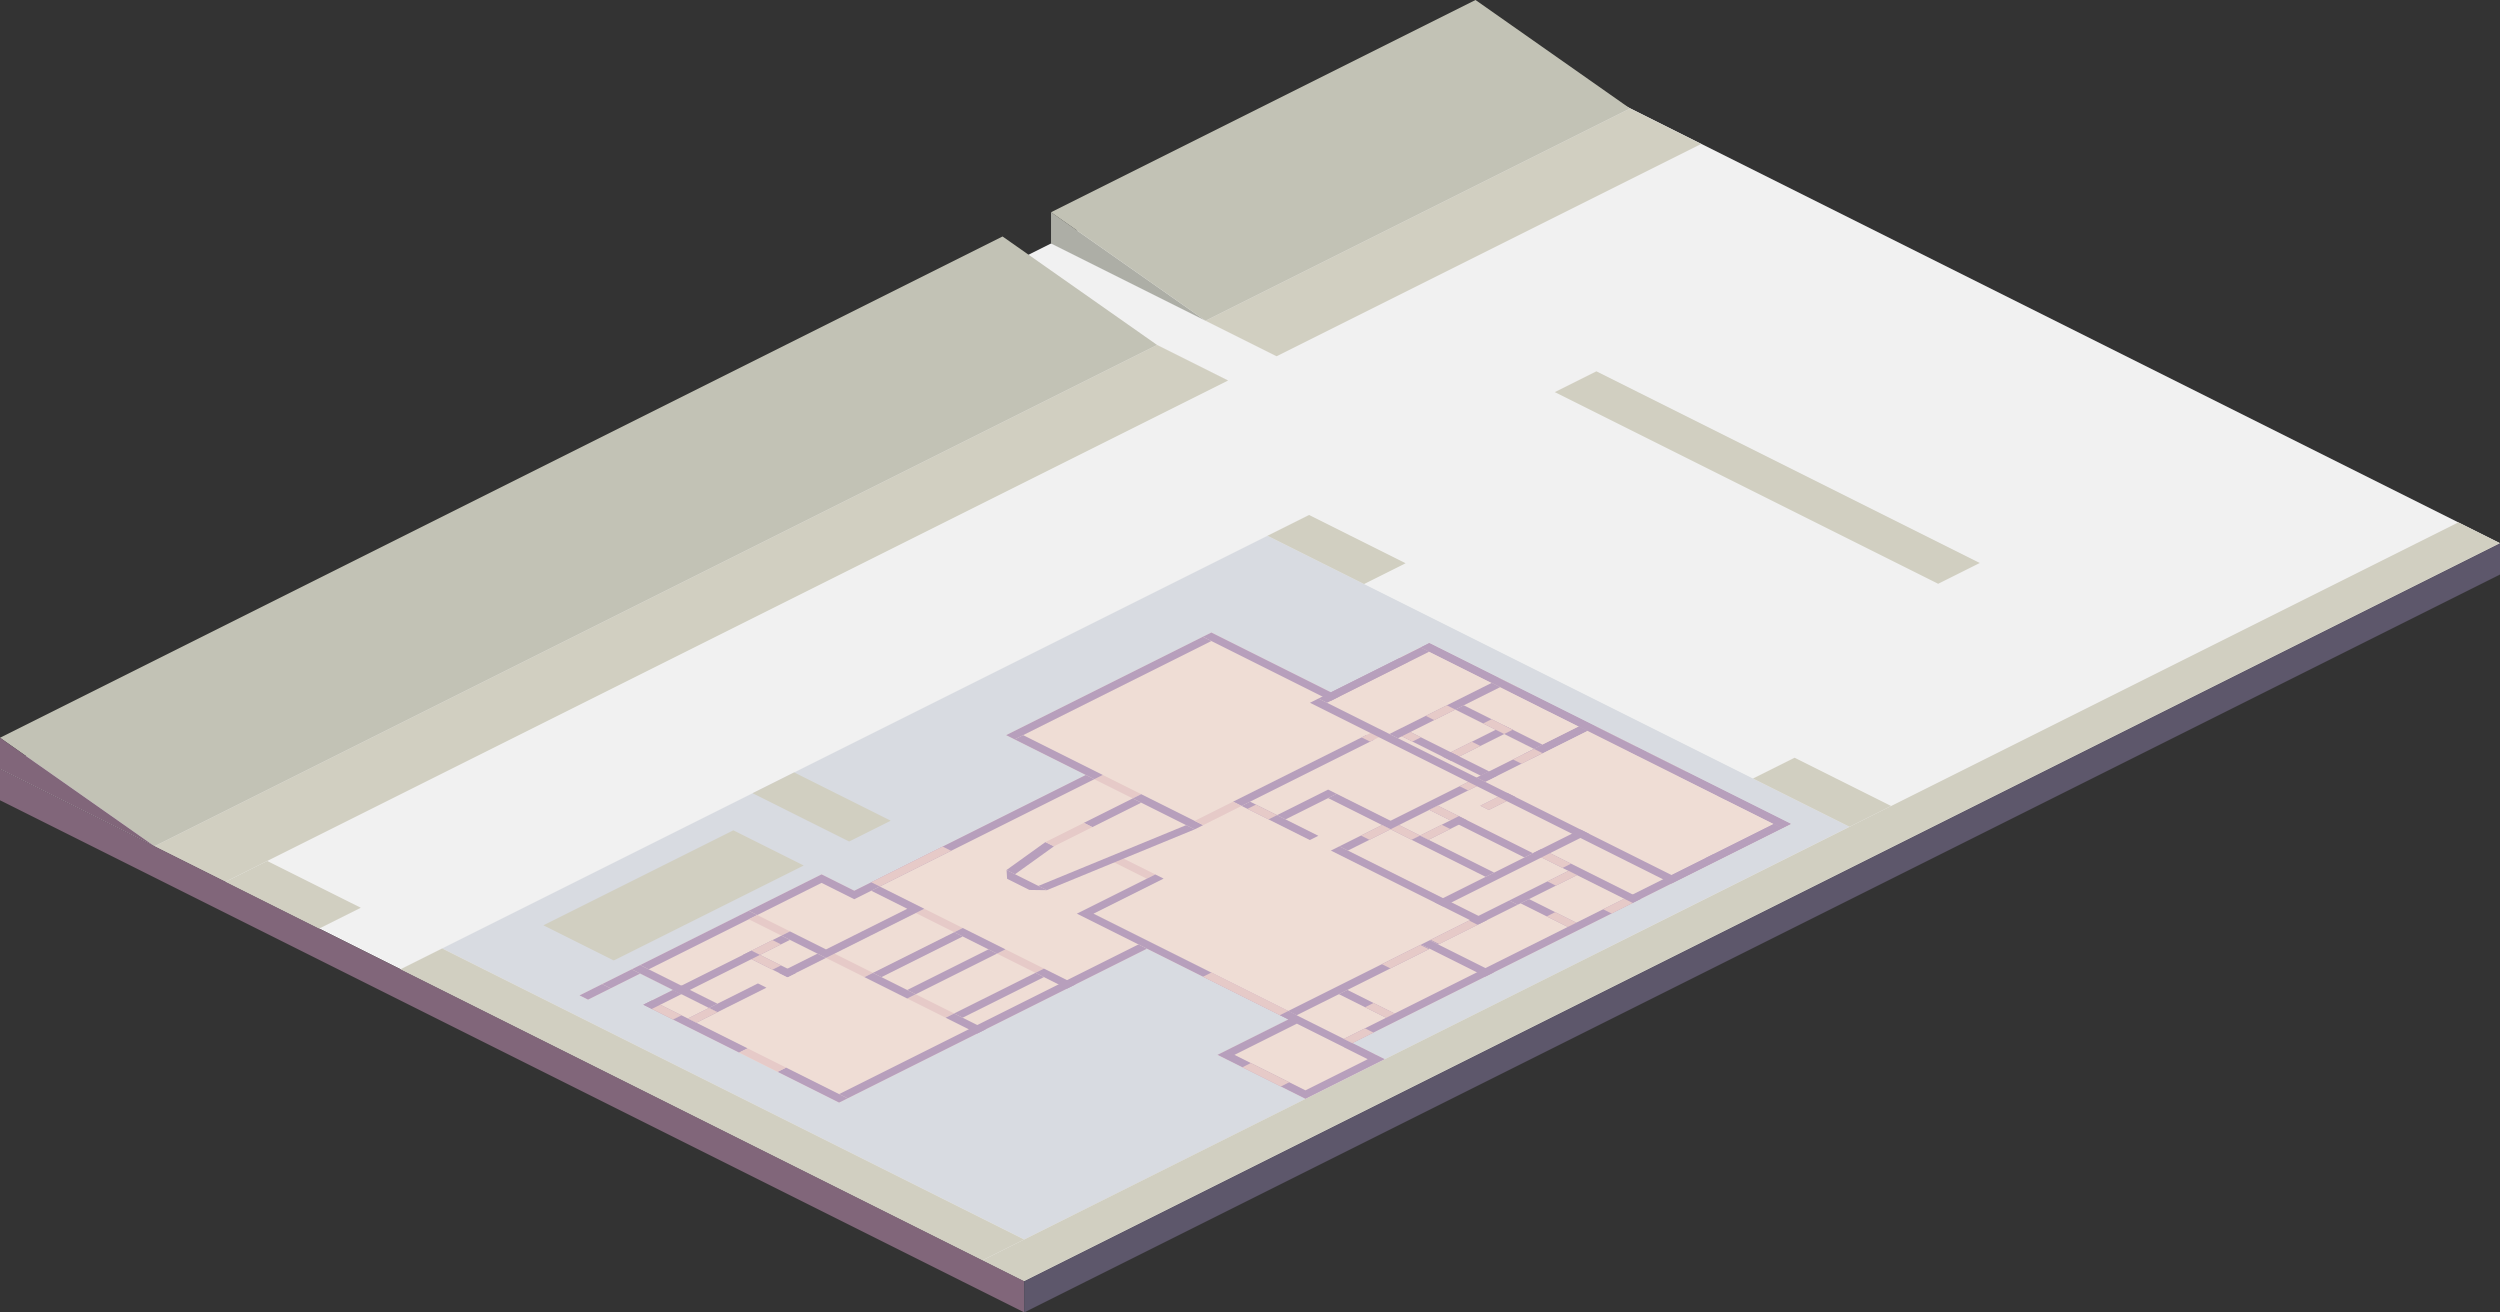 <svg id="Layer_2" xmlns="http://www.w3.org/2000/svg" viewBox="0 0 1904.92 1000">
    <rect x="0" y="0" width="1904.92" height="1000" fill="#333333" stroke="none"/>
    <defs>
        <style>
            .cls-1 {
                fill: #f1f1f1;
            }

            .cls-2 {
                fill: #e6cac8;
            }

            .cls-3 {
                fill: #efddd5;
            }

            .cls-4 {
                fill: #81667a;
            }

            .cls-5 {
                fill: #c2c2b5;
            }

            .cls-6 {
                fill: #b79fbc;
            }

            .cls-7 {
                fill: #adaea6;
            }

            .cls-8 {
                fill: #d8dbe1;
            }

            .cls-9 {
                fill: #d1cfc1;
            }

            .cls-10 {
                fill: #5d576b;
            }
        </style>
    </defs>
    <g id="base">
        <polygon class="cls-1" points="1904.92 413.92 780.44 976.16 0 585.94 1124.48 23.7 1904.92 413.92" />
        <polygon class="cls-9" points="171.88 671.88 117.74 644.81 881.66 262.85 935.79 289.92 171.88 671.88" />
        <polygon class="cls-9" points="972.72 271.46 918.58 244.39 1242.04 82.66 1296.18 109.73 972.72 271.46" />
        <polygon class="cls-7" points="800.84 161.73 918.58 244.39 800.84 185.52 800.84 161.73" />
        <polygon class="cls-5" points="918.58 244.39 1242.04 82.66 1124.3 0 800.84 161.73 918.58 244.39" />
        <polygon class="cls-5" points="117.74 644.81 881.66 262.85 763.92 180.19 0 562.15 117.74 644.81" />
        <polygon class="cls-4" points="780.44 976.16 780.44 1000 0 609.78 0 585.94 780.44 976.16" />
        <polygon class="cls-10" points="1904.92 413.92 1904.92 437.76 780.44 1000 780.44 976.16 1904.92 413.92" />
        <polygon class="cls-4" points="0 562.15 0 585.94 117.74 644.81 0 562.15" />
    </g>
    <polygon id="pathway" class="cls-8" points="780.4 944.43 336.91 722.69 965.75 408.25 1409.23 629.99 780.4 944.43" />
    <g id="grass">
        <polygon class="cls-9" points="1184.7 298.78 1216.4 282.93 1508.51 428.98 1476.81 444.83 1184.7 298.78" />
        <polygon class="cls-9" points="1873.17 398.04 1904.87 413.89 780.39 976.13 748.69 960.28 1873.17 398.04" />
        <polygon class="cls-9" points="780.39 944.43 748.69 960.28 305.19 738.53 336.89 722.68 780.39 944.43" />
        <polygon class="cls-9" points="274.9 691.68 243.2 707.53 171.88 671.88 203.58 656.03 274.9 691.68" />
        <polygon class="cls-9" points="1440.95 614.15 1409.25 630 1335.7 593.22 1367.4 577.37 1440.95 614.15" />
        <polygon class="cls-9" points="1071.01 429.18 1039.31 445.03 965.75 408.25 997.45 392.4 1071.01 429.18" />
        <polygon class="cls-9" points="678.68 625.34 646.98 641.19 573.42 604.42 605.12 588.57 678.68 625.34" />
        <polygon class="cls-9" points="467.65 731.85 414.03 705.04 558.77 632.67 612.39 659.48 467.65 731.85" />
    </g>
    <g id="building">
        <g id="bottom_floor">
            <polygon id="floor" class="cls-3"
                points="1055.13 807.08 994.73 837.28 927.69 803.76 981.69 776.77 873.91 722.88 639.37 840.15 563.17 802.05 563.18 802.05 512.7 776.81 512.69 776.81 490.18 765.55 512.69 754.29 487.77 741.83 448.07 761.69 441.59 758.45 481.3 738.59 481.29 738.59 626.01 666.23 650.93 678.7 827.32 590.5 773.11 563.4 773.12 563.39 766.63 560.15 923.02 481.96 1014.11 527.51 1066.5 501.31 1066.5 501.32 1082.55 493.3 1082.54 493.29 1089.02 490.05 1157.61 524.35 1216.08 553.59 1216.09 553.59 1246.84 568.97 1246.84 568.97 1255.05 573.08 1255.06 573.08 1285.81 588.45 1285.8 588.45 1364.5 627.8 1030.53 794.78 1055.13 807.08" />
            <g id="walls">
                <g>
                    <polygon class="cls-2"
                        points="733.56 707.09 727.08 710.33 697.79 695.69 704.27 692.45 733.56 707.09" />
                    <polygon class="cls-6"
                        points="606.53 741.33 600.05 744.56 566.1 727.59 572.58 724.35 606.53 741.33" />
                    <polygon class="cls-2"
                        points="795.43 738.03 788.95 741.27 759.66 726.62 766.14 723.38 795.43 738.03" />
                    <polygon class="cls-2"
                        points="727.01 772.23 720.53 775.47 691.24 760.83 697.72 757.59 727.01 772.23" />
                    <polygon class="cls-2"
                        points="665.15 741.3 658.67 744.54 629.38 729.9 635.86 726.66 665.15 741.3" />
                    <polygon class="cls-2"
                        points="869.57 605.14 863.1 608.38 833.81 593.74 840.28 590.5 869.57 605.14" />
                    <polygon class="cls-6"
                        points="1250.49 684.8 1244.02 688.04 1168.08 650.08 1174.56 646.84 1250.49 684.8" />
                    <polygon class="cls-6"
                        points="1040.73 560.26 1047.2 563.5 946.03 614.08 939.56 610.85 1040.73 560.26" />
                    <polygon class="cls-6"
                        points="916.75 628.73 910.27 631.97 863.1 608.38 869.57 605.14 916.75 628.73" />
                    <polygon class="cls-6" points="840.28 590.5 833.8 593.74 773.11 563.4 779.6 560.15 840.28 590.5" />
                    <polygon class="cls-6"
                        points="923.02 488.45 773.12 563.39 766.63 560.15 916.53 485.2 923.02 488.45" />
                    <polygon class="cls-6"
                        points="1066.64 553.77 1060.16 557.02 916.53 485.2 923.02 481.96 1066.64 553.77" />
                    <polygon class="cls-6"
                        points="797.72 678.3 784.37 678.11 767.36 669.6 766.97 662.93 797.72 678.3" />
                    <polygon class="cls-6"
                        points="833.81 593.74 650.93 685.18 626.01 672.72 576.99 697.22 570.51 693.99 626.01 666.24 650.93 678.7 827.33 590.5 833.81 593.74" />
                    <polygon class="cls-6"
                        points="766.14 723.38 759.66 726.62 727.08 710.33 733.56 707.09 766.14 723.38" />
                    <polygon class="cls-6"
                        points="697.72 757.59 691.24 760.83 658.67 744.54 665.15 741.3 697.72 757.59" />
                    <polygon class="cls-6"
                        points="819.52 750.07 813.04 753.31 788.95 741.27 795.44 738.03 819.52 750.07" />
                    <polygon class="cls-6"
                        points="751.1 784.28 744.63 787.52 720.54 775.47 727.01 772.24 751.1 784.28" />
                    <polygon class="cls-6"
                        points="697.72 757.59 691.24 754.35 753.18 723.38 759.66 726.62 697.72 757.59" />
                    <polygon class="cls-6"
                        points="733.49 775.47 727.01 772.23 788.95 741.27 795.43 744.51 733.49 775.47" />
                    <polygon class="cls-6"
                        points="873.91 722.88 645.85 836.91 639.38 833.67 867.44 719.64 873.91 722.88" />
                    <polygon class="cls-6"
                        points="671.63 744.54 665.15 741.3 727.08 710.33 733.56 713.57 671.63 744.54" />
                    <polygon class="cls-6"
                        points="773.42 666.15 766.94 662.91 796.57 641.64 803.05 644.88 773.42 666.15" />
                    <polygon class="cls-6" points="832.34 630.24 825.86 627 863.1 608.38 869.57 611.62 832.34 630.24" />
                    <polygon class="cls-2"
                        points="946.03 614.08 916.75 628.73 910.27 625.49 939.56 610.85 946.03 614.08" />
                    <polygon class="cls-2" points="880.3 666.3 873.82 669.54 844.53 654.9 851.01 651.66 880.3 666.3" />
                    <polygon class="cls-2"
                        points="803.05 644.88 796.58 641.64 825.86 627 832.34 630.24 803.05 644.88" />
                    <polygon class="cls-2"
                        points="724.72 648.28 670.33 675.48 663.85 672.24 718.24 645.04 724.72 648.28" />
                    <polygon class="cls-6"
                        points="584.01 752.58 546.64 771.27 540.17 768.03 577.53 749.34 584.01 752.58" />
                    <polygon class="cls-6"
                        points="629.38 729.9 600.05 744.56 593.57 741.32 622.89 726.66 629.38 729.9" />
                    <polygon class="cls-6"
                        points="601.91 716.17 519.18 757.53 512.7 754.29 519.18 751.05 595.43 712.92 601.91 716.17" />
                    <rect class="cls-6" x="626.14" y="724.65" width="0" height="7.25"
                        transform="translate(-259.59 356.9) rotate(-26.57)" />
                    <polygon class="cls-6"
                        points="546.65 771.27 530.61 779.29 524.13 776.05 540.17 768.03 546.65 771.27" />
                    <polygon class="cls-6"
                        points="519.18 773.57 512.7 776.81 490.18 765.55 496.66 762.31 519.18 773.57" />
                    <polygon class="cls-6"
                        points="546.65 764.79 540.17 768.03 512.7 754.29 519.18 751.05 546.65 764.79" />
                    <polygon class="cls-6"
                        points="645.85 836.91 639.37 840.14 592.47 816.69 598.95 813.46 645.85 836.91" />
                    <polygon class="cls-6"
                        points="569.65 798.81 563.18 802.05 512.7 776.81 519.18 773.57 569.65 798.81" />
                    <polygon class="cls-2"
                        points="598.95 813.46 592.47 816.7 563.18 802.05 569.65 798.81 598.95 813.46" />
                    <polygon class="cls-6"
                        points="519.18 757.53 496.65 768.79 490.18 765.55 512.7 754.29 519.18 757.53" />
                    <polygon class="cls-6"
                        points="465.26 753.09 448.07 761.69 441.59 758.45 458.79 749.85 465.26 753.09" />
                    <polygon class="cls-6"
                        points="487.78 741.83 465.26 753.09 458.78 749.85 481.3 738.59 487.78 741.83" />
                    <polygon class="cls-6"
                        points="525.65 754.29 519.18 757.53 481.3 738.59 487.78 735.35 525.65 754.29" />
                    <polygon class="cls-6"
                        points="576.99 697.23 494.26 738.59 487.78 735.35 570.51 693.98 576.99 697.23" />
                    <polygon class="cls-2"
                        points="570.51 700.46 576.99 697.22 601.91 709.68 595.43 712.92 570.51 700.46" />
                    <polygon class="cls-6"
                        points="704.28 692.45 629.38 729.9 595.43 712.93 601.91 709.69 629.37 723.42 691.31 692.45 663.85 678.72 670.33 675.48 704.28 692.45" />
                    <polygon class="cls-2"
                        points="546.65 771.27 530.61 779.29 524.13 776.05 540.17 768.03 546.65 771.27" />
                    <polygon class="cls-2"
                        points="519.18 773.57 512.7 776.81 496.66 768.79 503.13 765.55 519.18 773.57" />
                    <polygon class="cls-6"
                        points="1358.02 631.04 1030.6 794.75 1024.13 791.51 1140.04 733.55 1194.58 706.29 1351.55 627.8 1358.02 631.04" />
                    <polygon class="cls-6"
                        points="1089.4 722.91 988.02 773.6 981.54 770.36 1082.92 719.67 1089.4 722.91" />
                    <polygon class="cls-6"
                        points="1156.46 689.38 1095.88 719.67 1089.4 716.43 1149.98 686.14 1156.46 689.38" />
                    <polygon class="cls-6"
                        points="1194.81 706.4 1158.61 688.3 1165.09 685.06 1201.29 703.16 1194.81 706.4" />
                    <polygon class="cls-6"
                        points="1149.98 686.14 1195.1 663.58 1201.58 666.82 1156.46 689.38 1149.98 686.14" />
                    <polygon class="cls-6"
                        points="1258.94 611.13 1099.69 690.75 1093.21 687.51 1252.46 607.89 1258.94 611.13" />
                    <polygon class="cls-6"
                        points="1315.58 609.82 1269.91 632.65 1263.43 629.42 1309.1 606.58 1315.58 609.82" />
                    <polygon class="cls-6"
                        points="1302.38 655.37 1236.42 622.39 1242.9 619.15 1308.86 652.13 1302.38 655.37" />
                    <polygon class="cls-6"
                        points="1018.47 604.88 979.52 624.35 973.05 621.11 1011.99 601.64 1018.47 604.88" />
                    <polygon class="cls-6"
                        points="1059.51 631.88 1027.05 648.11 1020.57 644.87 1053.04 628.64 1059.51 631.88" />
                    <polygon class="cls-6"
                        points="1209.6 556.83 1167.37 577.95 1160.89 574.71 1203.12 553.59 1209.6 556.83" />
                    <polygon class="cls-6"
                        points="1180.36 542.21 1105.46 579.66 1098.98 576.42 1173.89 538.97 1180.36 542.21" />
                    <polygon class="cls-6"
                        points="1138.48 664.88 1132 668.12 1011.99 608.12 1018.47 604.88 1138.48 664.88" />
                    <polygon class="cls-6"
                        points="1065.3 628.98 1058.83 625.74 1134.7 587.81 1141.18 591.04 1065.3 628.98" />
                    <polygon class="cls-6"
                        points="1168.03 650.11 1161.55 653.34 1089.06 617.1 1095.54 613.86 1168.03 650.11" />
                    <polygon class="cls-6"
                        points="1118.06 625.12 1088.55 639.88 1082.07 636.64 1111.58 621.88 1118.06 625.12" />
                    <polygon class="cls-6"
                        points="988.02 773.6 981.69 776.77 975.21 773.53 981.55 770.36 988.02 773.6" />
                    <polygon class="cls-6"
                        points="1364.5 627.8 1358.03 631.04 1082.54 493.29 1089.02 490.05 1157.61 524.35 1216.08 553.59 1364.5 627.8" />
                    <polygon class="cls-6"
                        points="1138.32 740.89 1131.84 744.13 1082.92 719.67 1089.4 716.43 1138.32 740.89" />
                    <polygon class="cls-6"
                        points="1004.53 636.85 998.05 640.09 946.03 614.08 952.51 610.84 1004.53 636.85" />
                    <polygon class="cls-6"
                        points="1133.02 701.1 1126.55 704.34 1014.09 648.11 1020.57 644.87 1133.02 701.1" />
                    <polygon class="cls-6"
                        points="1072.98 504.56 1020.59 530.75 1014.11 527.51 1066.5 501.31 1072.98 504.56" />
                    <polygon class="cls-6"
                        points="1020.59 530.75 1020.44 530.83 1013.96 527.59 1014.11 527.51 1020.59 530.75" />
                    <polygon class="cls-2"
                        points="1089.02 496.53 1072.98 504.55 1066.5 501.32 1082.55 493.3 1089.02 496.53" />
                    <rect class="cls-2" x="997.6" y="577.34" width="17.94" height="0"
                        transform="translate(-151.93 511.1) rotate(-26.57)" />
                    <polygon class="cls-2"
                        points="1125.86 704.68 1096.57 719.33 1090.09 716.09 1119.38 701.44 1125.86 704.68" />
                    <polygon class="cls-2"
                        points="1088.71 723.25 1059.43 737.9 1052.95 734.66 1082.24 720.01 1088.71 723.25" />
                    <polygon class="cls-2"
                        points="1194.58 706.28 1178.54 698.26 1185.01 695.02 1201.05 703.05 1194.58 706.28" />
                    <polygon class="cls-6"
                        points="1056.39 775.61 1020.19 757.51 1026.67 754.27 1062.87 772.37 1056.39 775.61" />
                    <path class="cls-6"
                        d="m1030.53,794.78l-.08.04-197.25-98.63,53.44-26.72-6.35-3.18-59.76,29.88,161.16,80.58-54,27,67.03,33.52,60.4-30.2-24.59-12.3Zm-35.81,36.02l-54.08-27.04,47.52-23.76,35.96,17.98-.08.04,18.11,9.06-47.44,23.72Z" />
                    <polygon class="cls-2"
                        points="1056.15 775.49 1040.11 767.47 1046.59 764.24 1062.63 772.26 1056.15 775.49" />
                    <polygon class="cls-2"
                        points="1244.02 688.04 1227.97 696.07 1221.5 692.83 1237.54 684.81 1244.02 688.04" />
                    <polygon class="cls-2"
                        points="1179.06 671.61 1195.1 663.59 1201.57 666.82 1185.53 674.84 1179.06 671.61" />
                    <polygon class="cls-2" points="957 613.09 973.04 621.11 966.57 624.35 950.53 616.33 957 613.09" />
                    <polygon class="cls-2"
                        points="1059.51 631.88 1043.47 639.9 1037 636.66 1053.04 628.64 1059.51 631.88" />
                    <polygon class="cls-2"
                        points="1134.69 594.29 1118.65 602.31 1112.17 599.07 1128.22 591.05 1134.69 594.29" />
                    <polygon class="cls-2"
                        points="1075.55 639.9 1059.51 631.88 1065.99 628.64 1082.03 636.66 1075.55 639.9" />
                    <polygon class="cls-2"
                        points="1105.11 625.12 1089.06 617.1 1095.54 613.86 1111.58 621.88 1105.11 625.12" />
                    <polygon class="cls-2"
                        points="1082.07 636.64 1098.5 628.42 1104.98 631.66 1088.54 639.88 1082.07 636.64" />
                    <polygon class="cls-6"
                        points="1163.97 602.41 1134.45 617.17 1127.98 613.93 1157.49 599.17 1163.97 602.41" />
                    <polygon class="cls-2"
                        points="1127.98 613.93 1144.41 605.71 1150.89 608.95 1134.46 617.17 1127.98 613.93" />
                    <polygon class="cls-2"
                        points="1105.46 573.18 1121.5 565.16 1127.98 568.4 1111.94 576.42 1105.46 573.18" />
                    <polygon class="cls-2"
                        points="1060.02 557.09 1043.98 565.11 1037.5 561.88 1053.54 553.85 1060.02 557.09" />
                    <polygon class="cls-2"
                        points="1181.04 650.08 1197.08 658.1 1190.61 661.34 1174.56 653.32 1181.04 650.08" />
                    <polygon class="cls-2"
                        points="1242.9 619.15 1258.94 627.17 1252.47 630.41 1236.42 622.39 1242.9 619.15" />
                    <polygon class="cls-2"
                        points="1301.99 616.61 1285.95 624.63 1279.48 621.4 1295.52 613.38 1301.99 616.61" />
                    <polygon class="cls-2"
                        points="1046.5 786.8 1030.46 794.82 1023.99 791.58 1040.02 783.56 1046.5 786.8" />
                    <polygon class="cls-6"
                        points="797.67 678.28 791.19 675.04 903.79 628.73 910.27 631.97 797.67 678.28" />
                    <polygon class="cls-2"
                        points="981.69 770.29 975.21 773.53 916.63 744.24 923.11 741 981.69 770.29" />
                    <polygon class="cls-6"
                        points="1128.22 591.05 1060.16 557.03 1066.65 553.78 1134.71 587.81 1128.22 591.05" />
                    <polygon class="cls-6"
                        points="1207.18 630.53 1157.45 605.67 1163.93 602.43 1213.67 627.29 1207.18 630.53" />
                    <polygon class="cls-2"
                        points="1285.81 588.45 1279.33 591.69 1248.58 576.31 1255.06 573.08 1285.81 588.45" />
                    <polygon class="cls-2"
                        points="1246.84 568.97 1240.36 572.21 1209.61 556.83 1216.09 553.59 1246.84 568.97" />
                    <polygon class="cls-2"
                        points="1066.65 553.78 1082.69 561.81 1076.21 565.04 1060.17 557.02 1066.65 553.78" />
                    <polygon class="cls-2"
                        points="1157.61 524.35 1151.13 527.59 1135.09 519.57 1141.56 516.33 1157.61 524.35" />
                    <polygon class="cls-2"
                        points="1190.24 615.58 1206.68 623.8 1200.2 627.04 1183.77 618.82 1190.24 615.58" />
                    <polygon class="cls-2" points="982.4 824.64 975.93 827.88 946.64 813.24 953.11 810 982.4 824.64" />
                    <polygon class="cls-2"
                        points="588.62 738.85 572.58 730.83 579.06 727.59 595.1 735.61 588.62 738.85" />
                    <polygon class="cls-2"
                        points="572.58 724.35 588.62 716.33 595.1 719.57 579.05 727.59 572.58 724.35" />
                </g>
            </g>
        </g>
        <g id="top_floor">
            <g id="floor-2">
                <polygon class="cls-3"
                    points="1115.36 537.43 1143.08 523.57 1203.08 553.57 1175.36 567.43 1115.36 537.43" />
                <polygon class="cls-3"
                    points="1351.54 627.8 1273.64 666.75 1156.55 608.19 1131.71 595.78 1209.61 556.83 1351.54 627.8" />
                <polygon class="cls-3"
                    points="1136.61 520.33 1058.7 559.28 1019.45 539.64 1011.12 535.48 1089.01 496.53 1136.61 520.33" />
            </g>
            <g id="walls-2">
                <path class="cls-3" d="m1122.97,507.03h0s241.54,120.77,241.54,120.77h0s-241.54-120.77-241.54-120.77Z" />
                <polygon class="cls-6"
                    points="1364.5 627.8 1358.02 631.04 1082.53 493.3 1089.02 490.05 1122.97 507.03 1358.02 624.56 1364.5 627.8" />
                <polygon class="cls-6"
                    points="1358.02 631.04 1280.12 669.99 1273.64 666.75 1351.54 627.8 1358.02 631.04" />
                <polygon class="cls-6"
                    points="1089.02 496.54 1011.12 535.49 1004.64 532.25 1082.54 493.3 1089.02 496.54" />
                <polygon class="cls-6"
                    points="1209.55 556.81 1131.66 595.75 1125.18 592.52 1203.08 553.57 1209.55 556.81" />
                <polygon class="cls-6"
                    points="1143.08 523.57 1065.19 562.52 1058.71 559.28 1136.6 520.33 1143.08 523.57" />
                <polygon class="cls-2"
                    points="1108.88 540.67 1092.84 548.69 1086.36 545.45 1102.41 537.43 1108.88 540.67" />
                <polygon class="cls-2"
                    points="1175.36 573.91 1159.32 581.93 1152.84 578.69 1168.88 570.67 1175.36 573.91" />
                <polygon class="cls-6"
                    points="1108.88 540.67 1115.36 537.43 1175.36 567.43 1168.88 570.67 1108.88 540.67" />
                <polygon class="cls-2"
                    points="1130.08 551.26 1136.55 548.03 1152.59 556.05 1146.12 559.29 1130.08 551.26" />
                <polygon class="cls-6"
                    points="1280.12 669.99 1273.64 673.23 1239.69 656.25 1239.69 656.25 998.16 535.48 1004.64 532.24 1147.43 603.64 1273.64 666.75 1280.12 669.99" />
            </g>
        </g>
    </g>
</svg>